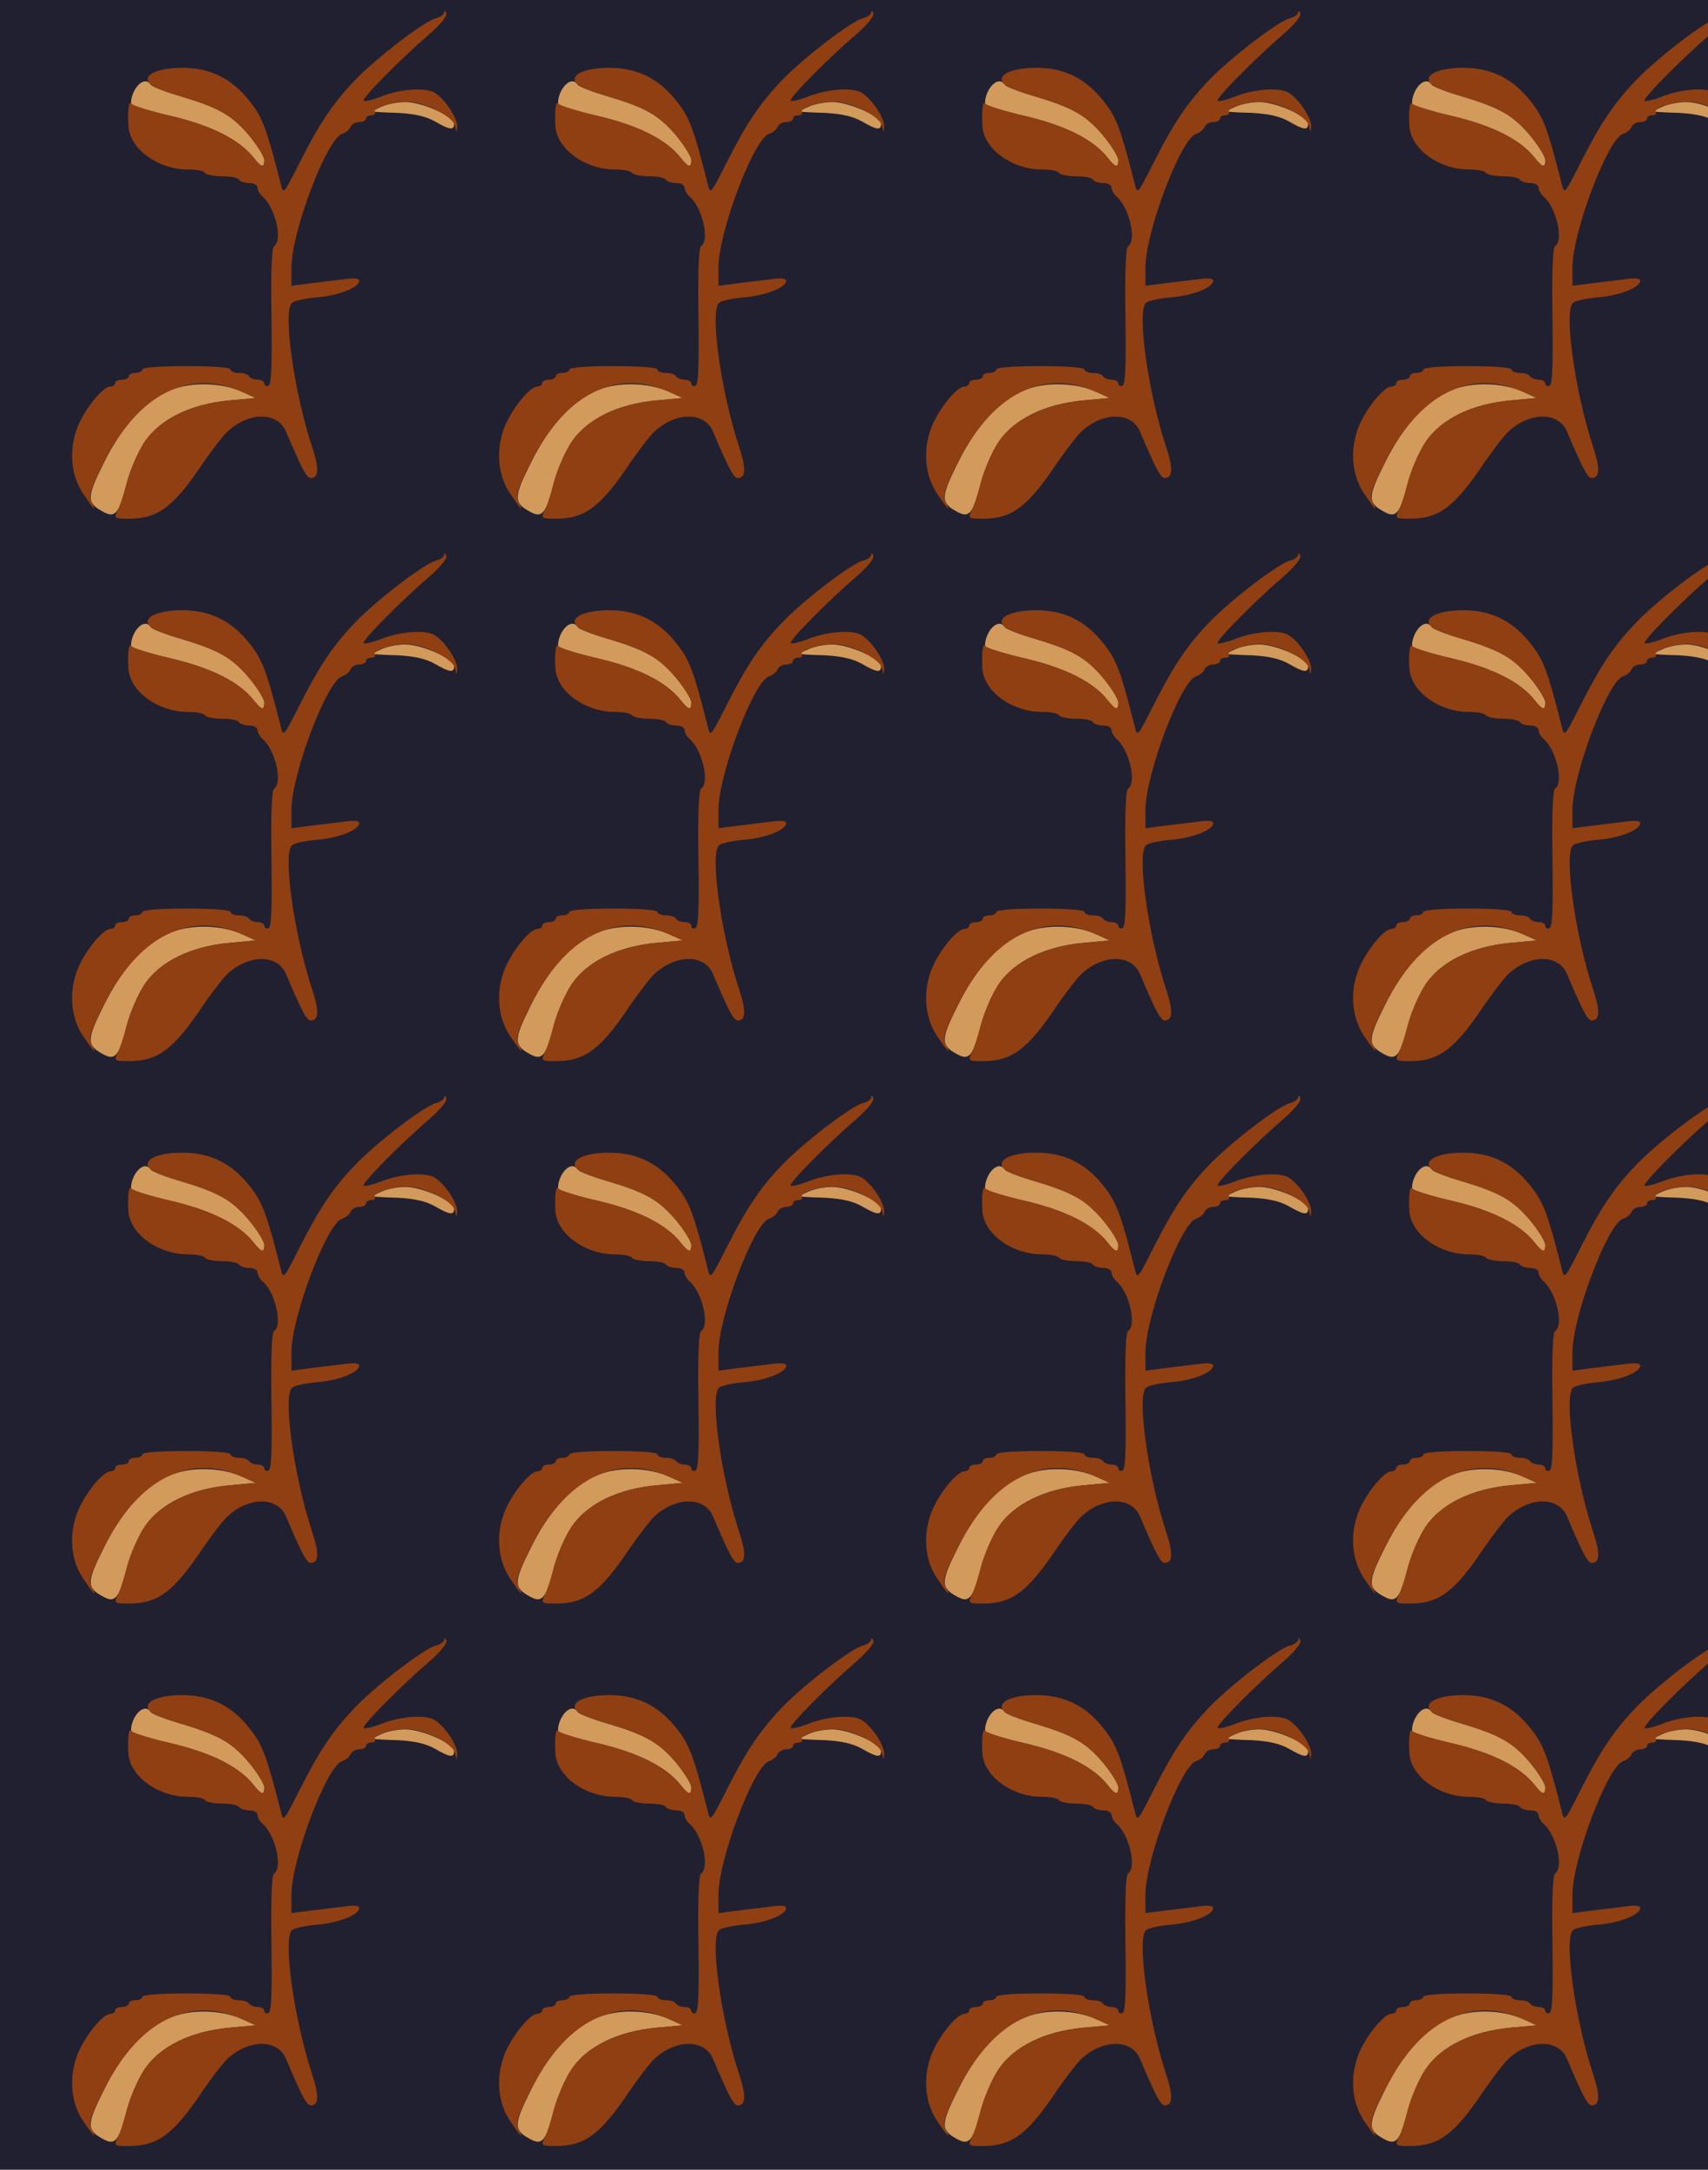 <?xml version="1.0" standalone="no"?>
<!DOCTYPE svg PUBLIC "-//W3C//DTD SVG 20010904//EN"
 "http://www.w3.org/TR/2001/REC-SVG-20010904/DTD/svg10.dtd">
<svg version="1.0" xmlns="http://www.w3.org/2000/svg" width="504pt" height="640pt" viewBox="0 0 504 640" preserveAspectRatio = "xMidYMid meet" >
<rect width="504" height="640" fill="#202031"/>
<g id="row0" transform="translate(16,0.0)">
<g id="0" transform="translate(0.0,0)scale(1,1)">

<path d="M965 1285 c-16 -7 -28 -14 -25 -14 3 -1 37 -3 75 -4 50 -3 81 -10 108 -25 45 -26 57 -27 57 -7 0 22 -97 65 -145 64 -22 0 -53 -6 -70 -14z" transform="translate(0,160) scale(0.1,-0.1)" stroke="none" fill="#D29A5B"/>

<path d="M236 1332 c-8 -16 -11 -33 -8 -39 4 -5 58 -22 120 -36 117 -28 199 -69 241 -123 23 -29 31 -30 31 -6 0 10 -21 44 -47 75 -51 59 -88 80 -210 116 -40 12 -75 26 -78 31 -12 19 -34 10 -49 -18z" transform="translate(0,160) scale(0.1,-0.1)" stroke="none" fill="#D29A5B"/>

<path d="M346 450 c-76 -30 -146 -106 -200 -216 -51 -102 -51 -117 -1 -144 35 -19 46 -5 69 84 10 39 33 93 52 121 45 69 138 114 253 124 l76 7 -40 18 c-61 28 -150 30 -209 6z" transform="translate(0,160) scale(0.1,-0.1)" stroke="none" fill="#D29A5B"/>

<path d="M1151 1564 c-1 -7 -12 -15 -25 -18 -33 -8 -168 -111 -234 -178 -68 -70 -109 -131 -168 -248 -46 -91 -48 -94 -55 -65 -41 162 -54 199 -92 246 -53 68 -117 99 -199 99 -73 0 -118 -21 -97 -46 6 -8 44 -24 83 -35 121 -36 158 -57 209 -116 26 -31 47 -65 47 -75 0 -24 -8 -23 -31 6 -42 54 -124 95 -241 123 -62 14 -116 31 -120 37 -8 12 -12 -21 -9 -68 6 -67 88 -126 176 -126 24 0 47 -4 50 -10 3 -5 26 -10 50 -10 24 0 47 -4 50 -10 3 -5 17 -10 31 -10 14 0 24 -6 24 -14 0 -7 7 -19 15 -26 37 -31 60 -129 34 -146 -7 -4 -10 -71 -8 -207 2 -148 0 -202 -9 -205 -7 -2 -12 1 -12 7 0 6 -9 11 -19 11 -11 0 -23 5 -26 10 -3 6 -17 10 -31 10 -13 0 -24 5 -24 10 0 6 -50 10 -130 10 -80 0 -130 -4 -130 -10 0 -5 -9 -10 -20 -10 -11 0 -20 -4 -20 -10 0 -5 -9 -10 -20 -10 -11 0 -20 -4 -20 -10 0 -5 -6 -10 -14 -10 -24 0 -83 -75 -101 -130 -22 -66 -14 -136 21 -187 31 -46 41 -56 25 -25 -10 19 -6 35 34 115 101 204 252 282 410 211 l40 -18 -76 -7 c-114 -10 -208 -56 -253 -123 -18 -28 -41 -80 -51 -116 -9 -36 -21 -73 -26 -82 -14 -27 -12 -28 31 -28 86 0 132 34 219 164 27 39 59 81 72 93 64 59 148 59 173 0 47 -111 61 -137 73 -137 24 0 25 28 4 92 -54 163 -87 403 -59 425 7 6 40 13 74 16 63 5 124 29 124 49 0 7 -16 9 -47 4 -27 -3 -72 -9 -100 -12 l-53 -7 0 54 c0 104 104 379 149 394 10 3 22 12 25 20 3 8 15 15 26 15 11 0 20 5 20 10 0 6 7 10 16 10 8 0 13 4 10 9 -8 12 49 31 93 31 53 0 138 -43 144 -72 4 -21 4 -21 6 -2 1 27 -38 85 -69 102 -30 15 -103 9 -161 -15 -22 -8 -42 -13 -46 -10 -6 7 112 126 196 198 32 28 51 52 48 60 -3 8 -6 9 -6 3z" transform="translate(0,160) scale(0.1,-0.1)" stroke="none" fill="#903F12"/>

</g>

<g id="1" transform="translate(126.0,0)scale(1,1)">

<path d="M965 1285 c-16 -7 -28 -14 -25 -14 3 -1 37 -3 75 -4 50 -3 81 -10 108 -25 45 -26 57 -27 57 -7 0 22 -97 65 -145 64 -22 0 -53 -6 -70 -14z" transform="translate(0,160) scale(0.1,-0.1)" stroke="none" fill="#D29A5B"/>

<path d="M236 1332 c-8 -16 -11 -33 -8 -39 4 -5 58 -22 120 -36 117 -28 199 -69 241 -123 23 -29 31 -30 31 -6 0 10 -21 44 -47 75 -51 59 -88 80 -210 116 -40 12 -75 26 -78 31 -12 19 -34 10 -49 -18z" transform="translate(0,160) scale(0.1,-0.1)" stroke="none" fill="#D29A5B"/>

<path d="M346 450 c-76 -30 -146 -106 -200 -216 -51 -102 -51 -117 -1 -144 35 -19 46 -5 69 84 10 39 33 93 52 121 45 69 138 114 253 124 l76 7 -40 18 c-61 28 -150 30 -209 6z" transform="translate(0,160) scale(0.1,-0.1)" stroke="none" fill="#D29A5B"/>

<path d="M1151 1564 c-1 -7 -12 -15 -25 -18 -33 -8 -168 -111 -234 -178 -68 -70 -109 -131 -168 -248 -46 -91 -48 -94 -55 -65 -41 162 -54 199 -92 246 -53 68 -117 99 -199 99 -73 0 -118 -21 -97 -46 6 -8 44 -24 83 -35 121 -36 158 -57 209 -116 26 -31 47 -65 47 -75 0 -24 -8 -23 -31 6 -42 54 -124 95 -241 123 -62 14 -116 31 -120 37 -8 12 -12 -21 -9 -68 6 -67 88 -126 176 -126 24 0 47 -4 50 -10 3 -5 26 -10 50 -10 24 0 47 -4 50 -10 3 -5 17 -10 31 -10 14 0 24 -6 24 -14 0 -7 7 -19 15 -26 37 -31 60 -129 34 -146 -7 -4 -10 -71 -8 -207 2 -148 0 -202 -9 -205 -7 -2 -12 1 -12 7 0 6 -9 11 -19 11 -11 0 -23 5 -26 10 -3 6 -17 10 -31 10 -13 0 -24 5 -24 10 0 6 -50 10 -130 10 -80 0 -130 -4 -130 -10 0 -5 -9 -10 -20 -10 -11 0 -20 -4 -20 -10 0 -5 -9 -10 -20 -10 -11 0 -20 -4 -20 -10 0 -5 -6 -10 -14 -10 -24 0 -83 -75 -101 -130 -22 -66 -14 -136 21 -187 31 -46 41 -56 25 -25 -10 19 -6 35 34 115 101 204 252 282 410 211 l40 -18 -76 -7 c-114 -10 -208 -56 -253 -123 -18 -28 -41 -80 -51 -116 -9 -36 -21 -73 -26 -82 -14 -27 -12 -28 31 -28 86 0 132 34 219 164 27 39 59 81 72 93 64 59 148 59 173 0 47 -111 61 -137 73 -137 24 0 25 28 4 92 -54 163 -87 403 -59 425 7 6 40 13 74 16 63 5 124 29 124 49 0 7 -16 9 -47 4 -27 -3 -72 -9 -100 -12 l-53 -7 0 54 c0 104 104 379 149 394 10 3 22 12 25 20 3 8 15 15 26 15 11 0 20 5 20 10 0 6 7 10 16 10 8 0 13 4 10 9 -8 12 49 31 93 31 53 0 138 -43 144 -72 4 -21 4 -21 6 -2 1 27 -38 85 -69 102 -30 15 -103 9 -161 -15 -22 -8 -42 -13 -46 -10 -6 7 112 126 196 198 32 28 51 52 48 60 -3 8 -6 9 -6 3z" transform="translate(0,160) scale(0.1,-0.1)" stroke="none" fill="#903F12"/>

</g>

<g id="2" transform="translate(252.0,0)scale(1,1)">

<path d="M965 1285 c-16 -7 -28 -14 -25 -14 3 -1 37 -3 75 -4 50 -3 81 -10 108 -25 45 -26 57 -27 57 -7 0 22 -97 65 -145 64 -22 0 -53 -6 -70 -14z" transform="translate(0,160) scale(0.1,-0.1)" stroke="none" fill="#D29A5B"/>

<path d="M236 1332 c-8 -16 -11 -33 -8 -39 4 -5 58 -22 120 -36 117 -28 199 -69 241 -123 23 -29 31 -30 31 -6 0 10 -21 44 -47 75 -51 59 -88 80 -210 116 -40 12 -75 26 -78 31 -12 19 -34 10 -49 -18z" transform="translate(0,160) scale(0.1,-0.1)" stroke="none" fill="#D29A5B"/>

<path d="M346 450 c-76 -30 -146 -106 -200 -216 -51 -102 -51 -117 -1 -144 35 -19 46 -5 69 84 10 39 33 93 52 121 45 69 138 114 253 124 l76 7 -40 18 c-61 28 -150 30 -209 6z" transform="translate(0,160) scale(0.1,-0.1)" stroke="none" fill="#D29A5B"/>

<path d="M1151 1564 c-1 -7 -12 -15 -25 -18 -33 -8 -168 -111 -234 -178 -68 -70 -109 -131 -168 -248 -46 -91 -48 -94 -55 -65 -41 162 -54 199 -92 246 -53 68 -117 99 -199 99 -73 0 -118 -21 -97 -46 6 -8 44 -24 83 -35 121 -36 158 -57 209 -116 26 -31 47 -65 47 -75 0 -24 -8 -23 -31 6 -42 54 -124 95 -241 123 -62 14 -116 31 -120 37 -8 12 -12 -21 -9 -68 6 -67 88 -126 176 -126 24 0 47 -4 50 -10 3 -5 26 -10 50 -10 24 0 47 -4 50 -10 3 -5 17 -10 31 -10 14 0 24 -6 24 -14 0 -7 7 -19 15 -26 37 -31 60 -129 34 -146 -7 -4 -10 -71 -8 -207 2 -148 0 -202 -9 -205 -7 -2 -12 1 -12 7 0 6 -9 11 -19 11 -11 0 -23 5 -26 10 -3 6 -17 10 -31 10 -13 0 -24 5 -24 10 0 6 -50 10 -130 10 -80 0 -130 -4 -130 -10 0 -5 -9 -10 -20 -10 -11 0 -20 -4 -20 -10 0 -5 -9 -10 -20 -10 -11 0 -20 -4 -20 -10 0 -5 -6 -10 -14 -10 -24 0 -83 -75 -101 -130 -22 -66 -14 -136 21 -187 31 -46 41 -56 25 -25 -10 19 -6 35 34 115 101 204 252 282 410 211 l40 -18 -76 -7 c-114 -10 -208 -56 -253 -123 -18 -28 -41 -80 -51 -116 -9 -36 -21 -73 -26 -82 -14 -27 -12 -28 31 -28 86 0 132 34 219 164 27 39 59 81 72 93 64 59 148 59 173 0 47 -111 61 -137 73 -137 24 0 25 28 4 92 -54 163 -87 403 -59 425 7 6 40 13 74 16 63 5 124 29 124 49 0 7 -16 9 -47 4 -27 -3 -72 -9 -100 -12 l-53 -7 0 54 c0 104 104 379 149 394 10 3 22 12 25 20 3 8 15 15 26 15 11 0 20 5 20 10 0 6 7 10 16 10 8 0 13 4 10 9 -8 12 49 31 93 31 53 0 138 -43 144 -72 4 -21 4 -21 6 -2 1 27 -38 85 -69 102 -30 15 -103 9 -161 -15 -22 -8 -42 -13 -46 -10 -6 7 112 126 196 198 32 28 51 52 48 60 -3 8 -6 9 -6 3z" transform="translate(0,160) scale(0.1,-0.1)" stroke="none" fill="#903F12"/>

</g>

<g id="3" transform="translate(378.0,0)scale(1,1)">

<path d="M965 1285 c-16 -7 -28 -14 -25 -14 3 -1 37 -3 75 -4 50 -3 81 -10 108 -25 45 -26 57 -27 57 -7 0 22 -97 65 -145 64 -22 0 -53 -6 -70 -14z" transform="translate(0,160) scale(0.1,-0.1)" stroke="none" fill="#D29A5B"/>

<path d="M236 1332 c-8 -16 -11 -33 -8 -39 4 -5 58 -22 120 -36 117 -28 199 -69 241 -123 23 -29 31 -30 31 -6 0 10 -21 44 -47 75 -51 59 -88 80 -210 116 -40 12 -75 26 -78 31 -12 19 -34 10 -49 -18z" transform="translate(0,160) scale(0.1,-0.1)" stroke="none" fill="#D29A5B"/>

<path d="M346 450 c-76 -30 -146 -106 -200 -216 -51 -102 -51 -117 -1 -144 35 -19 46 -5 69 84 10 39 33 93 52 121 45 69 138 114 253 124 l76 7 -40 18 c-61 28 -150 30 -209 6z" transform="translate(0,160) scale(0.1,-0.1)" stroke="none" fill="#D29A5B"/>

<path d="M1151 1564 c-1 -7 -12 -15 -25 -18 -33 -8 -168 -111 -234 -178 -68 -70 -109 -131 -168 -248 -46 -91 -48 -94 -55 -65 -41 162 -54 199 -92 246 -53 68 -117 99 -199 99 -73 0 -118 -21 -97 -46 6 -8 44 -24 83 -35 121 -36 158 -57 209 -116 26 -31 47 -65 47 -75 0 -24 -8 -23 -31 6 -42 54 -124 95 -241 123 -62 14 -116 31 -120 37 -8 12 -12 -21 -9 -68 6 -67 88 -126 176 -126 24 0 47 -4 50 -10 3 -5 26 -10 50 -10 24 0 47 -4 50 -10 3 -5 17 -10 31 -10 14 0 24 -6 24 -14 0 -7 7 -19 15 -26 37 -31 60 -129 34 -146 -7 -4 -10 -71 -8 -207 2 -148 0 -202 -9 -205 -7 -2 -12 1 -12 7 0 6 -9 11 -19 11 -11 0 -23 5 -26 10 -3 6 -17 10 -31 10 -13 0 -24 5 -24 10 0 6 -50 10 -130 10 -80 0 -130 -4 -130 -10 0 -5 -9 -10 -20 -10 -11 0 -20 -4 -20 -10 0 -5 -9 -10 -20 -10 -11 0 -20 -4 -20 -10 0 -5 -6 -10 -14 -10 -24 0 -83 -75 -101 -130 -22 -66 -14 -136 21 -187 31 -46 41 -56 25 -25 -10 19 -6 35 34 115 101 204 252 282 410 211 l40 -18 -76 -7 c-114 -10 -208 -56 -253 -123 -18 -28 -41 -80 -51 -116 -9 -36 -21 -73 -26 -82 -14 -27 -12 -28 31 -28 86 0 132 34 219 164 27 39 59 81 72 93 64 59 148 59 173 0 47 -111 61 -137 73 -137 24 0 25 28 4 92 -54 163 -87 403 -59 425 7 6 40 13 74 16 63 5 124 29 124 49 0 7 -16 9 -47 4 -27 -3 -72 -9 -100 -12 l-53 -7 0 54 c0 104 104 379 149 394 10 3 22 12 25 20 3 8 15 15 26 15 11 0 20 5 20 10 0 6 7 10 16 10 8 0 13 4 10 9 -8 12 49 31 93 31 53 0 138 -43 144 -72 4 -21 4 -21 6 -2 1 27 -38 85 -69 102 -30 15 -103 9 -161 -15 -22 -8 -42 -13 -46 -10 -6 7 112 126 196 198 32 28 51 52 48 60 -3 8 -6 9 -6 3z" transform="translate(0,160) scale(0.1,-0.1)" stroke="none" fill="#903F12"/>

</g>

<g id="4" transform="translate(504.0,0)scale(1,1)">

<path d="M965 1285 c-16 -7 -28 -14 -25 -14 3 -1 37 -3 75 -4 50 -3 81 -10 108 -25 45 -26 57 -27 57 -7 0 22 -97 65 -145 64 -22 0 -53 -6 -70 -14z" transform="translate(0,160) scale(0.1,-0.1)" stroke="none" fill="#D29A5B"/>

<path d="M236 1332 c-8 -16 -11 -33 -8 -39 4 -5 58 -22 120 -36 117 -28 199 -69 241 -123 23 -29 31 -30 31 -6 0 10 -21 44 -47 75 -51 59 -88 80 -210 116 -40 12 -75 26 -78 31 -12 19 -34 10 -49 -18z" transform="translate(0,160) scale(0.1,-0.1)" stroke="none" fill="#D29A5B"/>

<path d="M346 450 c-76 -30 -146 -106 -200 -216 -51 -102 -51 -117 -1 -144 35 -19 46 -5 69 84 10 39 33 93 52 121 45 69 138 114 253 124 l76 7 -40 18 c-61 28 -150 30 -209 6z" transform="translate(0,160) scale(0.1,-0.1)" stroke="none" fill="#D29A5B"/>

<path d="M1151 1564 c-1 -7 -12 -15 -25 -18 -33 -8 -168 -111 -234 -178 -68 -70 -109 -131 -168 -248 -46 -91 -48 -94 -55 -65 -41 162 -54 199 -92 246 -53 68 -117 99 -199 99 -73 0 -118 -21 -97 -46 6 -8 44 -24 83 -35 121 -36 158 -57 209 -116 26 -31 47 -65 47 -75 0 -24 -8 -23 -31 6 -42 54 -124 95 -241 123 -62 14 -116 31 -120 37 -8 12 -12 -21 -9 -68 6 -67 88 -126 176 -126 24 0 47 -4 50 -10 3 -5 26 -10 50 -10 24 0 47 -4 50 -10 3 -5 17 -10 31 -10 14 0 24 -6 24 -14 0 -7 7 -19 15 -26 37 -31 60 -129 34 -146 -7 -4 -10 -71 -8 -207 2 -148 0 -202 -9 -205 -7 -2 -12 1 -12 7 0 6 -9 11 -19 11 -11 0 -23 5 -26 10 -3 6 -17 10 -31 10 -13 0 -24 5 -24 10 0 6 -50 10 -130 10 -80 0 -130 -4 -130 -10 0 -5 -9 -10 -20 -10 -11 0 -20 -4 -20 -10 0 -5 -9 -10 -20 -10 -11 0 -20 -4 -20 -10 0 -5 -6 -10 -14 -10 -24 0 -83 -75 -101 -130 -22 -66 -14 -136 21 -187 31 -46 41 -56 25 -25 -10 19 -6 35 34 115 101 204 252 282 410 211 l40 -18 -76 -7 c-114 -10 -208 -56 -253 -123 -18 -28 -41 -80 -51 -116 -9 -36 -21 -73 -26 -82 -14 -27 -12 -28 31 -28 86 0 132 34 219 164 27 39 59 81 72 93 64 59 148 59 173 0 47 -111 61 -137 73 -137 24 0 25 28 4 92 -54 163 -87 403 -59 425 7 6 40 13 74 16 63 5 124 29 124 49 0 7 -16 9 -47 4 -27 -3 -72 -9 -100 -12 l-53 -7 0 54 c0 104 104 379 149 394 10 3 22 12 25 20 3 8 15 15 26 15 11 0 20 5 20 10 0 6 7 10 16 10 8 0 13 4 10 9 -8 12 49 31 93 31 53 0 138 -43 144 -72 4 -21 4 -21 6 -2 1 27 -38 85 -69 102 -30 15 -103 9 -161 -15 -22 -8 -42 -13 -46 -10 -6 7 112 126 196 198 32 28 51 52 48 60 -3 8 -6 9 -6 3z" transform="translate(0,160) scale(0.1,-0.1)" stroke="none" fill="#903F12"/>

</g>

</g>
<g id="row1" transform="translate(16,160.0)">
<g id="0" transform="translate(0.0,0)scale(1,1)">

<path d="M965 1285 c-16 -7 -28 -14 -25 -14 3 -1 37 -3 75 -4 50 -3 81 -10 108 -25 45 -26 57 -27 57 -7 0 22 -97 65 -145 64 -22 0 -53 -6 -70 -14z" transform="translate(0,160) scale(0.1,-0.1)" stroke="none" fill="#D29A5B"/>

<path d="M236 1332 c-8 -16 -11 -33 -8 -39 4 -5 58 -22 120 -36 117 -28 199 -69 241 -123 23 -29 31 -30 31 -6 0 10 -21 44 -47 75 -51 59 -88 80 -210 116 -40 12 -75 26 -78 31 -12 19 -34 10 -49 -18z" transform="translate(0,160) scale(0.1,-0.1)" stroke="none" fill="#D29A5B"/>

<path d="M346 450 c-76 -30 -146 -106 -200 -216 -51 -102 -51 -117 -1 -144 35 -19 46 -5 69 84 10 39 33 93 52 121 45 69 138 114 253 124 l76 7 -40 18 c-61 28 -150 30 -209 6z" transform="translate(0,160) scale(0.1,-0.1)" stroke="none" fill="#D29A5B"/>

<path d="M1151 1564 c-1 -7 -12 -15 -25 -18 -33 -8 -168 -111 -234 -178 -68 -70 -109 -131 -168 -248 -46 -91 -48 -94 -55 -65 -41 162 -54 199 -92 246 -53 68 -117 99 -199 99 -73 0 -118 -21 -97 -46 6 -8 44 -24 83 -35 121 -36 158 -57 209 -116 26 -31 47 -65 47 -75 0 -24 -8 -23 -31 6 -42 54 -124 95 -241 123 -62 14 -116 31 -120 37 -8 12 -12 -21 -9 -68 6 -67 88 -126 176 -126 24 0 47 -4 50 -10 3 -5 26 -10 50 -10 24 0 47 -4 50 -10 3 -5 17 -10 31 -10 14 0 24 -6 24 -14 0 -7 7 -19 15 -26 37 -31 60 -129 34 -146 -7 -4 -10 -71 -8 -207 2 -148 0 -202 -9 -205 -7 -2 -12 1 -12 7 0 6 -9 11 -19 11 -11 0 -23 5 -26 10 -3 6 -17 10 -31 10 -13 0 -24 5 -24 10 0 6 -50 10 -130 10 -80 0 -130 -4 -130 -10 0 -5 -9 -10 -20 -10 -11 0 -20 -4 -20 -10 0 -5 -9 -10 -20 -10 -11 0 -20 -4 -20 -10 0 -5 -6 -10 -14 -10 -24 0 -83 -75 -101 -130 -22 -66 -14 -136 21 -187 31 -46 41 -56 25 -25 -10 19 -6 35 34 115 101 204 252 282 410 211 l40 -18 -76 -7 c-114 -10 -208 -56 -253 -123 -18 -28 -41 -80 -51 -116 -9 -36 -21 -73 -26 -82 -14 -27 -12 -28 31 -28 86 0 132 34 219 164 27 39 59 81 72 93 64 59 148 59 173 0 47 -111 61 -137 73 -137 24 0 25 28 4 92 -54 163 -87 403 -59 425 7 6 40 13 74 16 63 5 124 29 124 49 0 7 -16 9 -47 4 -27 -3 -72 -9 -100 -12 l-53 -7 0 54 c0 104 104 379 149 394 10 3 22 12 25 20 3 8 15 15 26 15 11 0 20 5 20 10 0 6 7 10 16 10 8 0 13 4 10 9 -8 12 49 31 93 31 53 0 138 -43 144 -72 4 -21 4 -21 6 -2 1 27 -38 85 -69 102 -30 15 -103 9 -161 -15 -22 -8 -42 -13 -46 -10 -6 7 112 126 196 198 32 28 51 52 48 60 -3 8 -6 9 -6 3z" transform="translate(0,160) scale(0.1,-0.1)" stroke="none" fill="#903F12"/>

</g>

<g id="1" transform="translate(126.0,0)scale(1,1)">

<path d="M965 1285 c-16 -7 -28 -14 -25 -14 3 -1 37 -3 75 -4 50 -3 81 -10 108 -25 45 -26 57 -27 57 -7 0 22 -97 65 -145 64 -22 0 -53 -6 -70 -14z" transform="translate(0,160) scale(0.1,-0.1)" stroke="none" fill="#D29A5B"/>

<path d="M236 1332 c-8 -16 -11 -33 -8 -39 4 -5 58 -22 120 -36 117 -28 199 -69 241 -123 23 -29 31 -30 31 -6 0 10 -21 44 -47 75 -51 59 -88 80 -210 116 -40 12 -75 26 -78 31 -12 19 -34 10 -49 -18z" transform="translate(0,160) scale(0.1,-0.1)" stroke="none" fill="#D29A5B"/>

<path d="M346 450 c-76 -30 -146 -106 -200 -216 -51 -102 -51 -117 -1 -144 35 -19 46 -5 69 84 10 39 33 93 52 121 45 69 138 114 253 124 l76 7 -40 18 c-61 28 -150 30 -209 6z" transform="translate(0,160) scale(0.1,-0.1)" stroke="none" fill="#D29A5B"/>

<path d="M1151 1564 c-1 -7 -12 -15 -25 -18 -33 -8 -168 -111 -234 -178 -68 -70 -109 -131 -168 -248 -46 -91 -48 -94 -55 -65 -41 162 -54 199 -92 246 -53 68 -117 99 -199 99 -73 0 -118 -21 -97 -46 6 -8 44 -24 83 -35 121 -36 158 -57 209 -116 26 -31 47 -65 47 -75 0 -24 -8 -23 -31 6 -42 54 -124 95 -241 123 -62 14 -116 31 -120 37 -8 12 -12 -21 -9 -68 6 -67 88 -126 176 -126 24 0 47 -4 50 -10 3 -5 26 -10 50 -10 24 0 47 -4 50 -10 3 -5 17 -10 31 -10 14 0 24 -6 24 -14 0 -7 7 -19 15 -26 37 -31 60 -129 34 -146 -7 -4 -10 -71 -8 -207 2 -148 0 -202 -9 -205 -7 -2 -12 1 -12 7 0 6 -9 11 -19 11 -11 0 -23 5 -26 10 -3 6 -17 10 -31 10 -13 0 -24 5 -24 10 0 6 -50 10 -130 10 -80 0 -130 -4 -130 -10 0 -5 -9 -10 -20 -10 -11 0 -20 -4 -20 -10 0 -5 -9 -10 -20 -10 -11 0 -20 -4 -20 -10 0 -5 -6 -10 -14 -10 -24 0 -83 -75 -101 -130 -22 -66 -14 -136 21 -187 31 -46 41 -56 25 -25 -10 19 -6 35 34 115 101 204 252 282 410 211 l40 -18 -76 -7 c-114 -10 -208 -56 -253 -123 -18 -28 -41 -80 -51 -116 -9 -36 -21 -73 -26 -82 -14 -27 -12 -28 31 -28 86 0 132 34 219 164 27 39 59 81 72 93 64 59 148 59 173 0 47 -111 61 -137 73 -137 24 0 25 28 4 92 -54 163 -87 403 -59 425 7 6 40 13 74 16 63 5 124 29 124 49 0 7 -16 9 -47 4 -27 -3 -72 -9 -100 -12 l-53 -7 0 54 c0 104 104 379 149 394 10 3 22 12 25 20 3 8 15 15 26 15 11 0 20 5 20 10 0 6 7 10 16 10 8 0 13 4 10 9 -8 12 49 31 93 31 53 0 138 -43 144 -72 4 -21 4 -21 6 -2 1 27 -38 85 -69 102 -30 15 -103 9 -161 -15 -22 -8 -42 -13 -46 -10 -6 7 112 126 196 198 32 28 51 52 48 60 -3 8 -6 9 -6 3z" transform="translate(0,160) scale(0.1,-0.1)" stroke="none" fill="#903F12"/>

</g>

<g id="2" transform="translate(252.0,0)scale(1,1)">

<path d="M965 1285 c-16 -7 -28 -14 -25 -14 3 -1 37 -3 75 -4 50 -3 81 -10 108 -25 45 -26 57 -27 57 -7 0 22 -97 65 -145 64 -22 0 -53 -6 -70 -14z" transform="translate(0,160) scale(0.1,-0.1)" stroke="none" fill="#D29A5B"/>

<path d="M236 1332 c-8 -16 -11 -33 -8 -39 4 -5 58 -22 120 -36 117 -28 199 -69 241 -123 23 -29 31 -30 31 -6 0 10 -21 44 -47 75 -51 59 -88 80 -210 116 -40 12 -75 26 -78 31 -12 19 -34 10 -49 -18z" transform="translate(0,160) scale(0.1,-0.1)" stroke="none" fill="#D29A5B"/>

<path d="M346 450 c-76 -30 -146 -106 -200 -216 -51 -102 -51 -117 -1 -144 35 -19 46 -5 69 84 10 39 33 93 52 121 45 69 138 114 253 124 l76 7 -40 18 c-61 28 -150 30 -209 6z" transform="translate(0,160) scale(0.1,-0.1)" stroke="none" fill="#D29A5B"/>

<path d="M1151 1564 c-1 -7 -12 -15 -25 -18 -33 -8 -168 -111 -234 -178 -68 -70 -109 -131 -168 -248 -46 -91 -48 -94 -55 -65 -41 162 -54 199 -92 246 -53 68 -117 99 -199 99 -73 0 -118 -21 -97 -46 6 -8 44 -24 83 -35 121 -36 158 -57 209 -116 26 -31 47 -65 47 -75 0 -24 -8 -23 -31 6 -42 54 -124 95 -241 123 -62 14 -116 31 -120 37 -8 12 -12 -21 -9 -68 6 -67 88 -126 176 -126 24 0 47 -4 50 -10 3 -5 26 -10 50 -10 24 0 47 -4 50 -10 3 -5 17 -10 31 -10 14 0 24 -6 24 -14 0 -7 7 -19 15 -26 37 -31 60 -129 34 -146 -7 -4 -10 -71 -8 -207 2 -148 0 -202 -9 -205 -7 -2 -12 1 -12 7 0 6 -9 11 -19 11 -11 0 -23 5 -26 10 -3 6 -17 10 -31 10 -13 0 -24 5 -24 10 0 6 -50 10 -130 10 -80 0 -130 -4 -130 -10 0 -5 -9 -10 -20 -10 -11 0 -20 -4 -20 -10 0 -5 -9 -10 -20 -10 -11 0 -20 -4 -20 -10 0 -5 -6 -10 -14 -10 -24 0 -83 -75 -101 -130 -22 -66 -14 -136 21 -187 31 -46 41 -56 25 -25 -10 19 -6 35 34 115 101 204 252 282 410 211 l40 -18 -76 -7 c-114 -10 -208 -56 -253 -123 -18 -28 -41 -80 -51 -116 -9 -36 -21 -73 -26 -82 -14 -27 -12 -28 31 -28 86 0 132 34 219 164 27 39 59 81 72 93 64 59 148 59 173 0 47 -111 61 -137 73 -137 24 0 25 28 4 92 -54 163 -87 403 -59 425 7 6 40 13 74 16 63 5 124 29 124 49 0 7 -16 9 -47 4 -27 -3 -72 -9 -100 -12 l-53 -7 0 54 c0 104 104 379 149 394 10 3 22 12 25 20 3 8 15 15 26 15 11 0 20 5 20 10 0 6 7 10 16 10 8 0 13 4 10 9 -8 12 49 31 93 31 53 0 138 -43 144 -72 4 -21 4 -21 6 -2 1 27 -38 85 -69 102 -30 15 -103 9 -161 -15 -22 -8 -42 -13 -46 -10 -6 7 112 126 196 198 32 28 51 52 48 60 -3 8 -6 9 -6 3z" transform="translate(0,160) scale(0.1,-0.1)" stroke="none" fill="#903F12"/>

</g>

<g id="3" transform="translate(378.0,0)scale(1,1)">

<path d="M965 1285 c-16 -7 -28 -14 -25 -14 3 -1 37 -3 75 -4 50 -3 81 -10 108 -25 45 -26 57 -27 57 -7 0 22 -97 65 -145 64 -22 0 -53 -6 -70 -14z" transform="translate(0,160) scale(0.1,-0.1)" stroke="none" fill="#D29A5B"/>

<path d="M236 1332 c-8 -16 -11 -33 -8 -39 4 -5 58 -22 120 -36 117 -28 199 -69 241 -123 23 -29 31 -30 31 -6 0 10 -21 44 -47 75 -51 59 -88 80 -210 116 -40 12 -75 26 -78 31 -12 19 -34 10 -49 -18z" transform="translate(0,160) scale(0.1,-0.1)" stroke="none" fill="#D29A5B"/>

<path d="M346 450 c-76 -30 -146 -106 -200 -216 -51 -102 -51 -117 -1 -144 35 -19 46 -5 69 84 10 39 33 93 52 121 45 69 138 114 253 124 l76 7 -40 18 c-61 28 -150 30 -209 6z" transform="translate(0,160) scale(0.1,-0.1)" stroke="none" fill="#D29A5B"/>

<path d="M1151 1564 c-1 -7 -12 -15 -25 -18 -33 -8 -168 -111 -234 -178 -68 -70 -109 -131 -168 -248 -46 -91 -48 -94 -55 -65 -41 162 -54 199 -92 246 -53 68 -117 99 -199 99 -73 0 -118 -21 -97 -46 6 -8 44 -24 83 -35 121 -36 158 -57 209 -116 26 -31 47 -65 47 -75 0 -24 -8 -23 -31 6 -42 54 -124 95 -241 123 -62 14 -116 31 -120 37 -8 12 -12 -21 -9 -68 6 -67 88 -126 176 -126 24 0 47 -4 50 -10 3 -5 26 -10 50 -10 24 0 47 -4 50 -10 3 -5 17 -10 31 -10 14 0 24 -6 24 -14 0 -7 7 -19 15 -26 37 -31 60 -129 34 -146 -7 -4 -10 -71 -8 -207 2 -148 0 -202 -9 -205 -7 -2 -12 1 -12 7 0 6 -9 11 -19 11 -11 0 -23 5 -26 10 -3 6 -17 10 -31 10 -13 0 -24 5 -24 10 0 6 -50 10 -130 10 -80 0 -130 -4 -130 -10 0 -5 -9 -10 -20 -10 -11 0 -20 -4 -20 -10 0 -5 -9 -10 -20 -10 -11 0 -20 -4 -20 -10 0 -5 -6 -10 -14 -10 -24 0 -83 -75 -101 -130 -22 -66 -14 -136 21 -187 31 -46 41 -56 25 -25 -10 19 -6 35 34 115 101 204 252 282 410 211 l40 -18 -76 -7 c-114 -10 -208 -56 -253 -123 -18 -28 -41 -80 -51 -116 -9 -36 -21 -73 -26 -82 -14 -27 -12 -28 31 -28 86 0 132 34 219 164 27 39 59 81 72 93 64 59 148 59 173 0 47 -111 61 -137 73 -137 24 0 25 28 4 92 -54 163 -87 403 -59 425 7 6 40 13 74 16 63 5 124 29 124 49 0 7 -16 9 -47 4 -27 -3 -72 -9 -100 -12 l-53 -7 0 54 c0 104 104 379 149 394 10 3 22 12 25 20 3 8 15 15 26 15 11 0 20 5 20 10 0 6 7 10 16 10 8 0 13 4 10 9 -8 12 49 31 93 31 53 0 138 -43 144 -72 4 -21 4 -21 6 -2 1 27 -38 85 -69 102 -30 15 -103 9 -161 -15 -22 -8 -42 -13 -46 -10 -6 7 112 126 196 198 32 28 51 52 48 60 -3 8 -6 9 -6 3z" transform="translate(0,160) scale(0.1,-0.1)" stroke="none" fill="#903F12"/>

</g>

<g id="4" transform="translate(504.0,0)scale(1,1)">

<path d="M965 1285 c-16 -7 -28 -14 -25 -14 3 -1 37 -3 75 -4 50 -3 81 -10 108 -25 45 -26 57 -27 57 -7 0 22 -97 65 -145 64 -22 0 -53 -6 -70 -14z" transform="translate(0,160) scale(0.1,-0.1)" stroke="none" fill="#D29A5B"/>

<path d="M236 1332 c-8 -16 -11 -33 -8 -39 4 -5 58 -22 120 -36 117 -28 199 -69 241 -123 23 -29 31 -30 31 -6 0 10 -21 44 -47 75 -51 59 -88 80 -210 116 -40 12 -75 26 -78 31 -12 19 -34 10 -49 -18z" transform="translate(0,160) scale(0.1,-0.1)" stroke="none" fill="#D29A5B"/>

<path d="M346 450 c-76 -30 -146 -106 -200 -216 -51 -102 -51 -117 -1 -144 35 -19 46 -5 69 84 10 39 33 93 52 121 45 69 138 114 253 124 l76 7 -40 18 c-61 28 -150 30 -209 6z" transform="translate(0,160) scale(0.1,-0.1)" stroke="none" fill="#D29A5B"/>

<path d="M1151 1564 c-1 -7 -12 -15 -25 -18 -33 -8 -168 -111 -234 -178 -68 -70 -109 -131 -168 -248 -46 -91 -48 -94 -55 -65 -41 162 -54 199 -92 246 -53 68 -117 99 -199 99 -73 0 -118 -21 -97 -46 6 -8 44 -24 83 -35 121 -36 158 -57 209 -116 26 -31 47 -65 47 -75 0 -24 -8 -23 -31 6 -42 54 -124 95 -241 123 -62 14 -116 31 -120 37 -8 12 -12 -21 -9 -68 6 -67 88 -126 176 -126 24 0 47 -4 50 -10 3 -5 26 -10 50 -10 24 0 47 -4 50 -10 3 -5 17 -10 31 -10 14 0 24 -6 24 -14 0 -7 7 -19 15 -26 37 -31 60 -129 34 -146 -7 -4 -10 -71 -8 -207 2 -148 0 -202 -9 -205 -7 -2 -12 1 -12 7 0 6 -9 11 -19 11 -11 0 -23 5 -26 10 -3 6 -17 10 -31 10 -13 0 -24 5 -24 10 0 6 -50 10 -130 10 -80 0 -130 -4 -130 -10 0 -5 -9 -10 -20 -10 -11 0 -20 -4 -20 -10 0 -5 -9 -10 -20 -10 -11 0 -20 -4 -20 -10 0 -5 -6 -10 -14 -10 -24 0 -83 -75 -101 -130 -22 -66 -14 -136 21 -187 31 -46 41 -56 25 -25 -10 19 -6 35 34 115 101 204 252 282 410 211 l40 -18 -76 -7 c-114 -10 -208 -56 -253 -123 -18 -28 -41 -80 -51 -116 -9 -36 -21 -73 -26 -82 -14 -27 -12 -28 31 -28 86 0 132 34 219 164 27 39 59 81 72 93 64 59 148 59 173 0 47 -111 61 -137 73 -137 24 0 25 28 4 92 -54 163 -87 403 -59 425 7 6 40 13 74 16 63 5 124 29 124 49 0 7 -16 9 -47 4 -27 -3 -72 -9 -100 -12 l-53 -7 0 54 c0 104 104 379 149 394 10 3 22 12 25 20 3 8 15 15 26 15 11 0 20 5 20 10 0 6 7 10 16 10 8 0 13 4 10 9 -8 12 49 31 93 31 53 0 138 -43 144 -72 4 -21 4 -21 6 -2 1 27 -38 85 -69 102 -30 15 -103 9 -161 -15 -22 -8 -42 -13 -46 -10 -6 7 112 126 196 198 32 28 51 52 48 60 -3 8 -6 9 -6 3z" transform="translate(0,160) scale(0.1,-0.1)" stroke="none" fill="#903F12"/>

</g>

</g>
<g id="row2" transform="translate(16,320.0)">
<g id="0" transform="translate(0.0,0)scale(1,1)">

<path d="M965 1285 c-16 -7 -28 -14 -25 -14 3 -1 37 -3 75 -4 50 -3 81 -10 108 -25 45 -26 57 -27 57 -7 0 22 -97 65 -145 64 -22 0 -53 -6 -70 -14z" transform="translate(0,160) scale(0.1,-0.1)" stroke="none" fill="#D29A5B"/>

<path d="M236 1332 c-8 -16 -11 -33 -8 -39 4 -5 58 -22 120 -36 117 -28 199 -69 241 -123 23 -29 31 -30 31 -6 0 10 -21 44 -47 75 -51 59 -88 80 -210 116 -40 12 -75 26 -78 31 -12 19 -34 10 -49 -18z" transform="translate(0,160) scale(0.1,-0.1)" stroke="none" fill="#D29A5B"/>

<path d="M346 450 c-76 -30 -146 -106 -200 -216 -51 -102 -51 -117 -1 -144 35 -19 46 -5 69 84 10 39 33 93 52 121 45 69 138 114 253 124 l76 7 -40 18 c-61 28 -150 30 -209 6z" transform="translate(0,160) scale(0.1,-0.1)" stroke="none" fill="#D29A5B"/>

<path d="M1151 1564 c-1 -7 -12 -15 -25 -18 -33 -8 -168 -111 -234 -178 -68 -70 -109 -131 -168 -248 -46 -91 -48 -94 -55 -65 -41 162 -54 199 -92 246 -53 68 -117 99 -199 99 -73 0 -118 -21 -97 -46 6 -8 44 -24 83 -35 121 -36 158 -57 209 -116 26 -31 47 -65 47 -75 0 -24 -8 -23 -31 6 -42 54 -124 95 -241 123 -62 14 -116 31 -120 37 -8 12 -12 -21 -9 -68 6 -67 88 -126 176 -126 24 0 47 -4 50 -10 3 -5 26 -10 50 -10 24 0 47 -4 50 -10 3 -5 17 -10 31 -10 14 0 24 -6 24 -14 0 -7 7 -19 15 -26 37 -31 60 -129 34 -146 -7 -4 -10 -71 -8 -207 2 -148 0 -202 -9 -205 -7 -2 -12 1 -12 7 0 6 -9 11 -19 11 -11 0 -23 5 -26 10 -3 6 -17 10 -31 10 -13 0 -24 5 -24 10 0 6 -50 10 -130 10 -80 0 -130 -4 -130 -10 0 -5 -9 -10 -20 -10 -11 0 -20 -4 -20 -10 0 -5 -9 -10 -20 -10 -11 0 -20 -4 -20 -10 0 -5 -6 -10 -14 -10 -24 0 -83 -75 -101 -130 -22 -66 -14 -136 21 -187 31 -46 41 -56 25 -25 -10 19 -6 35 34 115 101 204 252 282 410 211 l40 -18 -76 -7 c-114 -10 -208 -56 -253 -123 -18 -28 -41 -80 -51 -116 -9 -36 -21 -73 -26 -82 -14 -27 -12 -28 31 -28 86 0 132 34 219 164 27 39 59 81 72 93 64 59 148 59 173 0 47 -111 61 -137 73 -137 24 0 25 28 4 92 -54 163 -87 403 -59 425 7 6 40 13 74 16 63 5 124 29 124 49 0 7 -16 9 -47 4 -27 -3 -72 -9 -100 -12 l-53 -7 0 54 c0 104 104 379 149 394 10 3 22 12 25 20 3 8 15 15 26 15 11 0 20 5 20 10 0 6 7 10 16 10 8 0 13 4 10 9 -8 12 49 31 93 31 53 0 138 -43 144 -72 4 -21 4 -21 6 -2 1 27 -38 85 -69 102 -30 15 -103 9 -161 -15 -22 -8 -42 -13 -46 -10 -6 7 112 126 196 198 32 28 51 52 48 60 -3 8 -6 9 -6 3z" transform="translate(0,160) scale(0.1,-0.1)" stroke="none" fill="#903F12"/>

</g>

<g id="1" transform="translate(126.0,0)scale(1,1)">

<path d="M965 1285 c-16 -7 -28 -14 -25 -14 3 -1 37 -3 75 -4 50 -3 81 -10 108 -25 45 -26 57 -27 57 -7 0 22 -97 65 -145 64 -22 0 -53 -6 -70 -14z" transform="translate(0,160) scale(0.1,-0.1)" stroke="none" fill="#D29A5B"/>

<path d="M236 1332 c-8 -16 -11 -33 -8 -39 4 -5 58 -22 120 -36 117 -28 199 -69 241 -123 23 -29 31 -30 31 -6 0 10 -21 44 -47 75 -51 59 -88 80 -210 116 -40 12 -75 26 -78 31 -12 19 -34 10 -49 -18z" transform="translate(0,160) scale(0.1,-0.1)" stroke="none" fill="#D29A5B"/>

<path d="M346 450 c-76 -30 -146 -106 -200 -216 -51 -102 -51 -117 -1 -144 35 -19 46 -5 69 84 10 39 33 93 52 121 45 69 138 114 253 124 l76 7 -40 18 c-61 28 -150 30 -209 6z" transform="translate(0,160) scale(0.1,-0.1)" stroke="none" fill="#D29A5B"/>

<path d="M1151 1564 c-1 -7 -12 -15 -25 -18 -33 -8 -168 -111 -234 -178 -68 -70 -109 -131 -168 -248 -46 -91 -48 -94 -55 -65 -41 162 -54 199 -92 246 -53 68 -117 99 -199 99 -73 0 -118 -21 -97 -46 6 -8 44 -24 83 -35 121 -36 158 -57 209 -116 26 -31 47 -65 47 -75 0 -24 -8 -23 -31 6 -42 54 -124 95 -241 123 -62 14 -116 31 -120 37 -8 12 -12 -21 -9 -68 6 -67 88 -126 176 -126 24 0 47 -4 50 -10 3 -5 26 -10 50 -10 24 0 47 -4 50 -10 3 -5 17 -10 31 -10 14 0 24 -6 24 -14 0 -7 7 -19 15 -26 37 -31 60 -129 34 -146 -7 -4 -10 -71 -8 -207 2 -148 0 -202 -9 -205 -7 -2 -12 1 -12 7 0 6 -9 11 -19 11 -11 0 -23 5 -26 10 -3 6 -17 10 -31 10 -13 0 -24 5 -24 10 0 6 -50 10 -130 10 -80 0 -130 -4 -130 -10 0 -5 -9 -10 -20 -10 -11 0 -20 -4 -20 -10 0 -5 -9 -10 -20 -10 -11 0 -20 -4 -20 -10 0 -5 -6 -10 -14 -10 -24 0 -83 -75 -101 -130 -22 -66 -14 -136 21 -187 31 -46 41 -56 25 -25 -10 19 -6 35 34 115 101 204 252 282 410 211 l40 -18 -76 -7 c-114 -10 -208 -56 -253 -123 -18 -28 -41 -80 -51 -116 -9 -36 -21 -73 -26 -82 -14 -27 -12 -28 31 -28 86 0 132 34 219 164 27 39 59 81 72 93 64 59 148 59 173 0 47 -111 61 -137 73 -137 24 0 25 28 4 92 -54 163 -87 403 -59 425 7 6 40 13 74 16 63 5 124 29 124 49 0 7 -16 9 -47 4 -27 -3 -72 -9 -100 -12 l-53 -7 0 54 c0 104 104 379 149 394 10 3 22 12 25 20 3 8 15 15 26 15 11 0 20 5 20 10 0 6 7 10 16 10 8 0 13 4 10 9 -8 12 49 31 93 31 53 0 138 -43 144 -72 4 -21 4 -21 6 -2 1 27 -38 85 -69 102 -30 15 -103 9 -161 -15 -22 -8 -42 -13 -46 -10 -6 7 112 126 196 198 32 28 51 52 48 60 -3 8 -6 9 -6 3z" transform="translate(0,160) scale(0.1,-0.1)" stroke="none" fill="#903F12"/>

</g>

<g id="2" transform="translate(252.0,0)scale(1,1)">

<path d="M965 1285 c-16 -7 -28 -14 -25 -14 3 -1 37 -3 75 -4 50 -3 81 -10 108 -25 45 -26 57 -27 57 -7 0 22 -97 65 -145 64 -22 0 -53 -6 -70 -14z" transform="translate(0,160) scale(0.1,-0.1)" stroke="none" fill="#D29A5B"/>

<path d="M236 1332 c-8 -16 -11 -33 -8 -39 4 -5 58 -22 120 -36 117 -28 199 -69 241 -123 23 -29 31 -30 31 -6 0 10 -21 44 -47 75 -51 59 -88 80 -210 116 -40 12 -75 26 -78 31 -12 19 -34 10 -49 -18z" transform="translate(0,160) scale(0.1,-0.1)" stroke="none" fill="#D29A5B"/>

<path d="M346 450 c-76 -30 -146 -106 -200 -216 -51 -102 -51 -117 -1 -144 35 -19 46 -5 69 84 10 39 33 93 52 121 45 69 138 114 253 124 l76 7 -40 18 c-61 28 -150 30 -209 6z" transform="translate(0,160) scale(0.1,-0.1)" stroke="none" fill="#D29A5B"/>

<path d="M1151 1564 c-1 -7 -12 -15 -25 -18 -33 -8 -168 -111 -234 -178 -68 -70 -109 -131 -168 -248 -46 -91 -48 -94 -55 -65 -41 162 -54 199 -92 246 -53 68 -117 99 -199 99 -73 0 -118 -21 -97 -46 6 -8 44 -24 83 -35 121 -36 158 -57 209 -116 26 -31 47 -65 47 -75 0 -24 -8 -23 -31 6 -42 54 -124 95 -241 123 -62 14 -116 31 -120 37 -8 12 -12 -21 -9 -68 6 -67 88 -126 176 -126 24 0 47 -4 50 -10 3 -5 26 -10 50 -10 24 0 47 -4 50 -10 3 -5 17 -10 31 -10 14 0 24 -6 24 -14 0 -7 7 -19 15 -26 37 -31 60 -129 34 -146 -7 -4 -10 -71 -8 -207 2 -148 0 -202 -9 -205 -7 -2 -12 1 -12 7 0 6 -9 11 -19 11 -11 0 -23 5 -26 10 -3 6 -17 10 -31 10 -13 0 -24 5 -24 10 0 6 -50 10 -130 10 -80 0 -130 -4 -130 -10 0 -5 -9 -10 -20 -10 -11 0 -20 -4 -20 -10 0 -5 -9 -10 -20 -10 -11 0 -20 -4 -20 -10 0 -5 -6 -10 -14 -10 -24 0 -83 -75 -101 -130 -22 -66 -14 -136 21 -187 31 -46 41 -56 25 -25 -10 19 -6 35 34 115 101 204 252 282 410 211 l40 -18 -76 -7 c-114 -10 -208 -56 -253 -123 -18 -28 -41 -80 -51 -116 -9 -36 -21 -73 -26 -82 -14 -27 -12 -28 31 -28 86 0 132 34 219 164 27 39 59 81 72 93 64 59 148 59 173 0 47 -111 61 -137 73 -137 24 0 25 28 4 92 -54 163 -87 403 -59 425 7 6 40 13 74 16 63 5 124 29 124 49 0 7 -16 9 -47 4 -27 -3 -72 -9 -100 -12 l-53 -7 0 54 c0 104 104 379 149 394 10 3 22 12 25 20 3 8 15 15 26 15 11 0 20 5 20 10 0 6 7 10 16 10 8 0 13 4 10 9 -8 12 49 31 93 31 53 0 138 -43 144 -72 4 -21 4 -21 6 -2 1 27 -38 85 -69 102 -30 15 -103 9 -161 -15 -22 -8 -42 -13 -46 -10 -6 7 112 126 196 198 32 28 51 52 48 60 -3 8 -6 9 -6 3z" transform="translate(0,160) scale(0.1,-0.1)" stroke="none" fill="#903F12"/>

</g>

<g id="3" transform="translate(378.0,0)scale(1,1)">

<path d="M965 1285 c-16 -7 -28 -14 -25 -14 3 -1 37 -3 75 -4 50 -3 81 -10 108 -25 45 -26 57 -27 57 -7 0 22 -97 65 -145 64 -22 0 -53 -6 -70 -14z" transform="translate(0,160) scale(0.1,-0.1)" stroke="none" fill="#D29A5B"/>

<path d="M236 1332 c-8 -16 -11 -33 -8 -39 4 -5 58 -22 120 -36 117 -28 199 -69 241 -123 23 -29 31 -30 31 -6 0 10 -21 44 -47 75 -51 59 -88 80 -210 116 -40 12 -75 26 -78 31 -12 19 -34 10 -49 -18z" transform="translate(0,160) scale(0.1,-0.1)" stroke="none" fill="#D29A5B"/>

<path d="M346 450 c-76 -30 -146 -106 -200 -216 -51 -102 -51 -117 -1 -144 35 -19 46 -5 69 84 10 39 33 93 52 121 45 69 138 114 253 124 l76 7 -40 18 c-61 28 -150 30 -209 6z" transform="translate(0,160) scale(0.1,-0.1)" stroke="none" fill="#D29A5B"/>

<path d="M1151 1564 c-1 -7 -12 -15 -25 -18 -33 -8 -168 -111 -234 -178 -68 -70 -109 -131 -168 -248 -46 -91 -48 -94 -55 -65 -41 162 -54 199 -92 246 -53 68 -117 99 -199 99 -73 0 -118 -21 -97 -46 6 -8 44 -24 83 -35 121 -36 158 -57 209 -116 26 -31 47 -65 47 -75 0 -24 -8 -23 -31 6 -42 54 -124 95 -241 123 -62 14 -116 31 -120 37 -8 12 -12 -21 -9 -68 6 -67 88 -126 176 -126 24 0 47 -4 50 -10 3 -5 26 -10 50 -10 24 0 47 -4 50 -10 3 -5 17 -10 31 -10 14 0 24 -6 24 -14 0 -7 7 -19 15 -26 37 -31 60 -129 34 -146 -7 -4 -10 -71 -8 -207 2 -148 0 -202 -9 -205 -7 -2 -12 1 -12 7 0 6 -9 11 -19 11 -11 0 -23 5 -26 10 -3 6 -17 10 -31 10 -13 0 -24 5 -24 10 0 6 -50 10 -130 10 -80 0 -130 -4 -130 -10 0 -5 -9 -10 -20 -10 -11 0 -20 -4 -20 -10 0 -5 -9 -10 -20 -10 -11 0 -20 -4 -20 -10 0 -5 -6 -10 -14 -10 -24 0 -83 -75 -101 -130 -22 -66 -14 -136 21 -187 31 -46 41 -56 25 -25 -10 19 -6 35 34 115 101 204 252 282 410 211 l40 -18 -76 -7 c-114 -10 -208 -56 -253 -123 -18 -28 -41 -80 -51 -116 -9 -36 -21 -73 -26 -82 -14 -27 -12 -28 31 -28 86 0 132 34 219 164 27 39 59 81 72 93 64 59 148 59 173 0 47 -111 61 -137 73 -137 24 0 25 28 4 92 -54 163 -87 403 -59 425 7 6 40 13 74 16 63 5 124 29 124 49 0 7 -16 9 -47 4 -27 -3 -72 -9 -100 -12 l-53 -7 0 54 c0 104 104 379 149 394 10 3 22 12 25 20 3 8 15 15 26 15 11 0 20 5 20 10 0 6 7 10 16 10 8 0 13 4 10 9 -8 12 49 31 93 31 53 0 138 -43 144 -72 4 -21 4 -21 6 -2 1 27 -38 85 -69 102 -30 15 -103 9 -161 -15 -22 -8 -42 -13 -46 -10 -6 7 112 126 196 198 32 28 51 52 48 60 -3 8 -6 9 -6 3z" transform="translate(0,160) scale(0.1,-0.1)" stroke="none" fill="#903F12"/>

</g>

<g id="4" transform="translate(504.0,0)scale(1,1)">

<path d="M965 1285 c-16 -7 -28 -14 -25 -14 3 -1 37 -3 75 -4 50 -3 81 -10 108 -25 45 -26 57 -27 57 -7 0 22 -97 65 -145 64 -22 0 -53 -6 -70 -14z" transform="translate(0,160) scale(0.1,-0.1)" stroke="none" fill="#D29A5B"/>

<path d="M236 1332 c-8 -16 -11 -33 -8 -39 4 -5 58 -22 120 -36 117 -28 199 -69 241 -123 23 -29 31 -30 31 -6 0 10 -21 44 -47 75 -51 59 -88 80 -210 116 -40 12 -75 26 -78 31 -12 19 -34 10 -49 -18z" transform="translate(0,160) scale(0.1,-0.1)" stroke="none" fill="#D29A5B"/>

<path d="M346 450 c-76 -30 -146 -106 -200 -216 -51 -102 -51 -117 -1 -144 35 -19 46 -5 69 84 10 39 33 93 52 121 45 69 138 114 253 124 l76 7 -40 18 c-61 28 -150 30 -209 6z" transform="translate(0,160) scale(0.1,-0.1)" stroke="none" fill="#D29A5B"/>

<path d="M1151 1564 c-1 -7 -12 -15 -25 -18 -33 -8 -168 -111 -234 -178 -68 -70 -109 -131 -168 -248 -46 -91 -48 -94 -55 -65 -41 162 -54 199 -92 246 -53 68 -117 99 -199 99 -73 0 -118 -21 -97 -46 6 -8 44 -24 83 -35 121 -36 158 -57 209 -116 26 -31 47 -65 47 -75 0 -24 -8 -23 -31 6 -42 54 -124 95 -241 123 -62 14 -116 31 -120 37 -8 12 -12 -21 -9 -68 6 -67 88 -126 176 -126 24 0 47 -4 50 -10 3 -5 26 -10 50 -10 24 0 47 -4 50 -10 3 -5 17 -10 31 -10 14 0 24 -6 24 -14 0 -7 7 -19 15 -26 37 -31 60 -129 34 -146 -7 -4 -10 -71 -8 -207 2 -148 0 -202 -9 -205 -7 -2 -12 1 -12 7 0 6 -9 11 -19 11 -11 0 -23 5 -26 10 -3 6 -17 10 -31 10 -13 0 -24 5 -24 10 0 6 -50 10 -130 10 -80 0 -130 -4 -130 -10 0 -5 -9 -10 -20 -10 -11 0 -20 -4 -20 -10 0 -5 -9 -10 -20 -10 -11 0 -20 -4 -20 -10 0 -5 -6 -10 -14 -10 -24 0 -83 -75 -101 -130 -22 -66 -14 -136 21 -187 31 -46 41 -56 25 -25 -10 19 -6 35 34 115 101 204 252 282 410 211 l40 -18 -76 -7 c-114 -10 -208 -56 -253 -123 -18 -28 -41 -80 -51 -116 -9 -36 -21 -73 -26 -82 -14 -27 -12 -28 31 -28 86 0 132 34 219 164 27 39 59 81 72 93 64 59 148 59 173 0 47 -111 61 -137 73 -137 24 0 25 28 4 92 -54 163 -87 403 -59 425 7 6 40 13 74 16 63 5 124 29 124 49 0 7 -16 9 -47 4 -27 -3 -72 -9 -100 -12 l-53 -7 0 54 c0 104 104 379 149 394 10 3 22 12 25 20 3 8 15 15 26 15 11 0 20 5 20 10 0 6 7 10 16 10 8 0 13 4 10 9 -8 12 49 31 93 31 53 0 138 -43 144 -72 4 -21 4 -21 6 -2 1 27 -38 85 -69 102 -30 15 -103 9 -161 -15 -22 -8 -42 -13 -46 -10 -6 7 112 126 196 198 32 28 51 52 48 60 -3 8 -6 9 -6 3z" transform="translate(0,160) scale(0.1,-0.1)" stroke="none" fill="#903F12"/>

</g>

</g>
<g id="row3" transform="translate(16,480.0)">
<g id="0" transform="translate(0.0,0)scale(1,1)">

<path d="M965 1285 c-16 -7 -28 -14 -25 -14 3 -1 37 -3 75 -4 50 -3 81 -10 108 -25 45 -26 57 -27 57 -7 0 22 -97 65 -145 64 -22 0 -53 -6 -70 -14z" transform="translate(0,160) scale(0.1,-0.1)" stroke="none" fill="#D29A5B"/>

<path d="M236 1332 c-8 -16 -11 -33 -8 -39 4 -5 58 -22 120 -36 117 -28 199 -69 241 -123 23 -29 31 -30 31 -6 0 10 -21 44 -47 75 -51 59 -88 80 -210 116 -40 12 -75 26 -78 31 -12 19 -34 10 -49 -18z" transform="translate(0,160) scale(0.1,-0.1)" stroke="none" fill="#D29A5B"/>

<path d="M346 450 c-76 -30 -146 -106 -200 -216 -51 -102 -51 -117 -1 -144 35 -19 46 -5 69 84 10 39 33 93 52 121 45 69 138 114 253 124 l76 7 -40 18 c-61 28 -150 30 -209 6z" transform="translate(0,160) scale(0.1,-0.1)" stroke="none" fill="#D29A5B"/>

<path d="M1151 1564 c-1 -7 -12 -15 -25 -18 -33 -8 -168 -111 -234 -178 -68 -70 -109 -131 -168 -248 -46 -91 -48 -94 -55 -65 -41 162 -54 199 -92 246 -53 68 -117 99 -199 99 -73 0 -118 -21 -97 -46 6 -8 44 -24 83 -35 121 -36 158 -57 209 -116 26 -31 47 -65 47 -75 0 -24 -8 -23 -31 6 -42 54 -124 95 -241 123 -62 14 -116 31 -120 37 -8 12 -12 -21 -9 -68 6 -67 88 -126 176 -126 24 0 47 -4 50 -10 3 -5 26 -10 50 -10 24 0 47 -4 50 -10 3 -5 17 -10 31 -10 14 0 24 -6 24 -14 0 -7 7 -19 15 -26 37 -31 60 -129 34 -146 -7 -4 -10 -71 -8 -207 2 -148 0 -202 -9 -205 -7 -2 -12 1 -12 7 0 6 -9 11 -19 11 -11 0 -23 5 -26 10 -3 6 -17 10 -31 10 -13 0 -24 5 -24 10 0 6 -50 10 -130 10 -80 0 -130 -4 -130 -10 0 -5 -9 -10 -20 -10 -11 0 -20 -4 -20 -10 0 -5 -9 -10 -20 -10 -11 0 -20 -4 -20 -10 0 -5 -6 -10 -14 -10 -24 0 -83 -75 -101 -130 -22 -66 -14 -136 21 -187 31 -46 41 -56 25 -25 -10 19 -6 35 34 115 101 204 252 282 410 211 l40 -18 -76 -7 c-114 -10 -208 -56 -253 -123 -18 -28 -41 -80 -51 -116 -9 -36 -21 -73 -26 -82 -14 -27 -12 -28 31 -28 86 0 132 34 219 164 27 39 59 81 72 93 64 59 148 59 173 0 47 -111 61 -137 73 -137 24 0 25 28 4 92 -54 163 -87 403 -59 425 7 6 40 13 74 16 63 5 124 29 124 49 0 7 -16 9 -47 4 -27 -3 -72 -9 -100 -12 l-53 -7 0 54 c0 104 104 379 149 394 10 3 22 12 25 20 3 8 15 15 26 15 11 0 20 5 20 10 0 6 7 10 16 10 8 0 13 4 10 9 -8 12 49 31 93 31 53 0 138 -43 144 -72 4 -21 4 -21 6 -2 1 27 -38 85 -69 102 -30 15 -103 9 -161 -15 -22 -8 -42 -13 -46 -10 -6 7 112 126 196 198 32 28 51 52 48 60 -3 8 -6 9 -6 3z" transform="translate(0,160) scale(0.1,-0.1)" stroke="none" fill="#903F12"/>

</g>

<g id="1" transform="translate(126.0,0)scale(1,1)">

<path d="M965 1285 c-16 -7 -28 -14 -25 -14 3 -1 37 -3 75 -4 50 -3 81 -10 108 -25 45 -26 57 -27 57 -7 0 22 -97 65 -145 64 -22 0 -53 -6 -70 -14z" transform="translate(0,160) scale(0.1,-0.1)" stroke="none" fill="#D29A5B"/>

<path d="M236 1332 c-8 -16 -11 -33 -8 -39 4 -5 58 -22 120 -36 117 -28 199 -69 241 -123 23 -29 31 -30 31 -6 0 10 -21 44 -47 75 -51 59 -88 80 -210 116 -40 12 -75 26 -78 31 -12 19 -34 10 -49 -18z" transform="translate(0,160) scale(0.1,-0.1)" stroke="none" fill="#D29A5B"/>

<path d="M346 450 c-76 -30 -146 -106 -200 -216 -51 -102 -51 -117 -1 -144 35 -19 46 -5 69 84 10 39 33 93 52 121 45 69 138 114 253 124 l76 7 -40 18 c-61 28 -150 30 -209 6z" transform="translate(0,160) scale(0.1,-0.1)" stroke="none" fill="#D29A5B"/>

<path d="M1151 1564 c-1 -7 -12 -15 -25 -18 -33 -8 -168 -111 -234 -178 -68 -70 -109 -131 -168 -248 -46 -91 -48 -94 -55 -65 -41 162 -54 199 -92 246 -53 68 -117 99 -199 99 -73 0 -118 -21 -97 -46 6 -8 44 -24 83 -35 121 -36 158 -57 209 -116 26 -31 47 -65 47 -75 0 -24 -8 -23 -31 6 -42 54 -124 95 -241 123 -62 14 -116 31 -120 37 -8 12 -12 -21 -9 -68 6 -67 88 -126 176 -126 24 0 47 -4 50 -10 3 -5 26 -10 50 -10 24 0 47 -4 50 -10 3 -5 17 -10 31 -10 14 0 24 -6 24 -14 0 -7 7 -19 15 -26 37 -31 60 -129 34 -146 -7 -4 -10 -71 -8 -207 2 -148 0 -202 -9 -205 -7 -2 -12 1 -12 7 0 6 -9 11 -19 11 -11 0 -23 5 -26 10 -3 6 -17 10 -31 10 -13 0 -24 5 -24 10 0 6 -50 10 -130 10 -80 0 -130 -4 -130 -10 0 -5 -9 -10 -20 -10 -11 0 -20 -4 -20 -10 0 -5 -9 -10 -20 -10 -11 0 -20 -4 -20 -10 0 -5 -6 -10 -14 -10 -24 0 -83 -75 -101 -130 -22 -66 -14 -136 21 -187 31 -46 41 -56 25 -25 -10 19 -6 35 34 115 101 204 252 282 410 211 l40 -18 -76 -7 c-114 -10 -208 -56 -253 -123 -18 -28 -41 -80 -51 -116 -9 -36 -21 -73 -26 -82 -14 -27 -12 -28 31 -28 86 0 132 34 219 164 27 39 59 81 72 93 64 59 148 59 173 0 47 -111 61 -137 73 -137 24 0 25 28 4 92 -54 163 -87 403 -59 425 7 6 40 13 74 16 63 5 124 29 124 49 0 7 -16 9 -47 4 -27 -3 -72 -9 -100 -12 l-53 -7 0 54 c0 104 104 379 149 394 10 3 22 12 25 20 3 8 15 15 26 15 11 0 20 5 20 10 0 6 7 10 16 10 8 0 13 4 10 9 -8 12 49 31 93 31 53 0 138 -43 144 -72 4 -21 4 -21 6 -2 1 27 -38 85 -69 102 -30 15 -103 9 -161 -15 -22 -8 -42 -13 -46 -10 -6 7 112 126 196 198 32 28 51 52 48 60 -3 8 -6 9 -6 3z" transform="translate(0,160) scale(0.1,-0.1)" stroke="none" fill="#903F12"/>

</g>

<g id="2" transform="translate(252.0,0)scale(1,1)">

<path d="M965 1285 c-16 -7 -28 -14 -25 -14 3 -1 37 -3 75 -4 50 -3 81 -10 108 -25 45 -26 57 -27 57 -7 0 22 -97 65 -145 64 -22 0 -53 -6 -70 -14z" transform="translate(0,160) scale(0.1,-0.1)" stroke="none" fill="#D29A5B"/>

<path d="M236 1332 c-8 -16 -11 -33 -8 -39 4 -5 58 -22 120 -36 117 -28 199 -69 241 -123 23 -29 31 -30 31 -6 0 10 -21 44 -47 75 -51 59 -88 80 -210 116 -40 12 -75 26 -78 31 -12 19 -34 10 -49 -18z" transform="translate(0,160) scale(0.1,-0.1)" stroke="none" fill="#D29A5B"/>

<path d="M346 450 c-76 -30 -146 -106 -200 -216 -51 -102 -51 -117 -1 -144 35 -19 46 -5 69 84 10 39 33 93 52 121 45 69 138 114 253 124 l76 7 -40 18 c-61 28 -150 30 -209 6z" transform="translate(0,160) scale(0.1,-0.1)" stroke="none" fill="#D29A5B"/>

<path d="M1151 1564 c-1 -7 -12 -15 -25 -18 -33 -8 -168 -111 -234 -178 -68 -70 -109 -131 -168 -248 -46 -91 -48 -94 -55 -65 -41 162 -54 199 -92 246 -53 68 -117 99 -199 99 -73 0 -118 -21 -97 -46 6 -8 44 -24 83 -35 121 -36 158 -57 209 -116 26 -31 47 -65 47 -75 0 -24 -8 -23 -31 6 -42 54 -124 95 -241 123 -62 14 -116 31 -120 37 -8 12 -12 -21 -9 -68 6 -67 88 -126 176 -126 24 0 47 -4 50 -10 3 -5 26 -10 50 -10 24 0 47 -4 50 -10 3 -5 17 -10 31 -10 14 0 24 -6 24 -14 0 -7 7 -19 15 -26 37 -31 60 -129 34 -146 -7 -4 -10 -71 -8 -207 2 -148 0 -202 -9 -205 -7 -2 -12 1 -12 7 0 6 -9 11 -19 11 -11 0 -23 5 -26 10 -3 6 -17 10 -31 10 -13 0 -24 5 -24 10 0 6 -50 10 -130 10 -80 0 -130 -4 -130 -10 0 -5 -9 -10 -20 -10 -11 0 -20 -4 -20 -10 0 -5 -9 -10 -20 -10 -11 0 -20 -4 -20 -10 0 -5 -6 -10 -14 -10 -24 0 -83 -75 -101 -130 -22 -66 -14 -136 21 -187 31 -46 41 -56 25 -25 -10 19 -6 35 34 115 101 204 252 282 410 211 l40 -18 -76 -7 c-114 -10 -208 -56 -253 -123 -18 -28 -41 -80 -51 -116 -9 -36 -21 -73 -26 -82 -14 -27 -12 -28 31 -28 86 0 132 34 219 164 27 39 59 81 72 93 64 59 148 59 173 0 47 -111 61 -137 73 -137 24 0 25 28 4 92 -54 163 -87 403 -59 425 7 6 40 13 74 16 63 5 124 29 124 49 0 7 -16 9 -47 4 -27 -3 -72 -9 -100 -12 l-53 -7 0 54 c0 104 104 379 149 394 10 3 22 12 25 20 3 8 15 15 26 15 11 0 20 5 20 10 0 6 7 10 16 10 8 0 13 4 10 9 -8 12 49 31 93 31 53 0 138 -43 144 -72 4 -21 4 -21 6 -2 1 27 -38 85 -69 102 -30 15 -103 9 -161 -15 -22 -8 -42 -13 -46 -10 -6 7 112 126 196 198 32 28 51 52 48 60 -3 8 -6 9 -6 3z" transform="translate(0,160) scale(0.1,-0.1)" stroke="none" fill="#903F12"/>

</g>

<g id="3" transform="translate(378.0,0)scale(1,1)">

<path d="M965 1285 c-16 -7 -28 -14 -25 -14 3 -1 37 -3 75 -4 50 -3 81 -10 108 -25 45 -26 57 -27 57 -7 0 22 -97 65 -145 64 -22 0 -53 -6 -70 -14z" transform="translate(0,160) scale(0.1,-0.1)" stroke="none" fill="#D29A5B"/>

<path d="M236 1332 c-8 -16 -11 -33 -8 -39 4 -5 58 -22 120 -36 117 -28 199 -69 241 -123 23 -29 31 -30 31 -6 0 10 -21 44 -47 75 -51 59 -88 80 -210 116 -40 12 -75 26 -78 31 -12 19 -34 10 -49 -18z" transform="translate(0,160) scale(0.1,-0.1)" stroke="none" fill="#D29A5B"/>

<path d="M346 450 c-76 -30 -146 -106 -200 -216 -51 -102 -51 -117 -1 -144 35 -19 46 -5 69 84 10 39 33 93 52 121 45 69 138 114 253 124 l76 7 -40 18 c-61 28 -150 30 -209 6z" transform="translate(0,160) scale(0.1,-0.1)" stroke="none" fill="#D29A5B"/>

<path d="M1151 1564 c-1 -7 -12 -15 -25 -18 -33 -8 -168 -111 -234 -178 -68 -70 -109 -131 -168 -248 -46 -91 -48 -94 -55 -65 -41 162 -54 199 -92 246 -53 68 -117 99 -199 99 -73 0 -118 -21 -97 -46 6 -8 44 -24 83 -35 121 -36 158 -57 209 -116 26 -31 47 -65 47 -75 0 -24 -8 -23 -31 6 -42 54 -124 95 -241 123 -62 14 -116 31 -120 37 -8 12 -12 -21 -9 -68 6 -67 88 -126 176 -126 24 0 47 -4 50 -10 3 -5 26 -10 50 -10 24 0 47 -4 50 -10 3 -5 17 -10 31 -10 14 0 24 -6 24 -14 0 -7 7 -19 15 -26 37 -31 60 -129 34 -146 -7 -4 -10 -71 -8 -207 2 -148 0 -202 -9 -205 -7 -2 -12 1 -12 7 0 6 -9 11 -19 11 -11 0 -23 5 -26 10 -3 6 -17 10 -31 10 -13 0 -24 5 -24 10 0 6 -50 10 -130 10 -80 0 -130 -4 -130 -10 0 -5 -9 -10 -20 -10 -11 0 -20 -4 -20 -10 0 -5 -9 -10 -20 -10 -11 0 -20 -4 -20 -10 0 -5 -6 -10 -14 -10 -24 0 -83 -75 -101 -130 -22 -66 -14 -136 21 -187 31 -46 41 -56 25 -25 -10 19 -6 35 34 115 101 204 252 282 410 211 l40 -18 -76 -7 c-114 -10 -208 -56 -253 -123 -18 -28 -41 -80 -51 -116 -9 -36 -21 -73 -26 -82 -14 -27 -12 -28 31 -28 86 0 132 34 219 164 27 39 59 81 72 93 64 59 148 59 173 0 47 -111 61 -137 73 -137 24 0 25 28 4 92 -54 163 -87 403 -59 425 7 6 40 13 74 16 63 5 124 29 124 49 0 7 -16 9 -47 4 -27 -3 -72 -9 -100 -12 l-53 -7 0 54 c0 104 104 379 149 394 10 3 22 12 25 20 3 8 15 15 26 15 11 0 20 5 20 10 0 6 7 10 16 10 8 0 13 4 10 9 -8 12 49 31 93 31 53 0 138 -43 144 -72 4 -21 4 -21 6 -2 1 27 -38 85 -69 102 -30 15 -103 9 -161 -15 -22 -8 -42 -13 -46 -10 -6 7 112 126 196 198 32 28 51 52 48 60 -3 8 -6 9 -6 3z" transform="translate(0,160) scale(0.1,-0.1)" stroke="none" fill="#903F12"/>

</g>

<g id="4" transform="translate(504.0,0)scale(1,1)">

<path d="M965 1285 c-16 -7 -28 -14 -25 -14 3 -1 37 -3 75 -4 50 -3 81 -10 108 -25 45 -26 57 -27 57 -7 0 22 -97 65 -145 64 -22 0 -53 -6 -70 -14z" transform="translate(0,160) scale(0.1,-0.1)" stroke="none" fill="#D29A5B"/>

<path d="M236 1332 c-8 -16 -11 -33 -8 -39 4 -5 58 -22 120 -36 117 -28 199 -69 241 -123 23 -29 31 -30 31 -6 0 10 -21 44 -47 75 -51 59 -88 80 -210 116 -40 12 -75 26 -78 31 -12 19 -34 10 -49 -18z" transform="translate(0,160) scale(0.1,-0.1)" stroke="none" fill="#D29A5B"/>

<path d="M346 450 c-76 -30 -146 -106 -200 -216 -51 -102 -51 -117 -1 -144 35 -19 46 -5 69 84 10 39 33 93 52 121 45 69 138 114 253 124 l76 7 -40 18 c-61 28 -150 30 -209 6z" transform="translate(0,160) scale(0.1,-0.1)" stroke="none" fill="#D29A5B"/>

<path d="M1151 1564 c-1 -7 -12 -15 -25 -18 -33 -8 -168 -111 -234 -178 -68 -70 -109 -131 -168 -248 -46 -91 -48 -94 -55 -65 -41 162 -54 199 -92 246 -53 68 -117 99 -199 99 -73 0 -118 -21 -97 -46 6 -8 44 -24 83 -35 121 -36 158 -57 209 -116 26 -31 47 -65 47 -75 0 -24 -8 -23 -31 6 -42 54 -124 95 -241 123 -62 14 -116 31 -120 37 -8 12 -12 -21 -9 -68 6 -67 88 -126 176 -126 24 0 47 -4 50 -10 3 -5 26 -10 50 -10 24 0 47 -4 50 -10 3 -5 17 -10 31 -10 14 0 24 -6 24 -14 0 -7 7 -19 15 -26 37 -31 60 -129 34 -146 -7 -4 -10 -71 -8 -207 2 -148 0 -202 -9 -205 -7 -2 -12 1 -12 7 0 6 -9 11 -19 11 -11 0 -23 5 -26 10 -3 6 -17 10 -31 10 -13 0 -24 5 -24 10 0 6 -50 10 -130 10 -80 0 -130 -4 -130 -10 0 -5 -9 -10 -20 -10 -11 0 -20 -4 -20 -10 0 -5 -9 -10 -20 -10 -11 0 -20 -4 -20 -10 0 -5 -6 -10 -14 -10 -24 0 -83 -75 -101 -130 -22 -66 -14 -136 21 -187 31 -46 41 -56 25 -25 -10 19 -6 35 34 115 101 204 252 282 410 211 l40 -18 -76 -7 c-114 -10 -208 -56 -253 -123 -18 -28 -41 -80 -51 -116 -9 -36 -21 -73 -26 -82 -14 -27 -12 -28 31 -28 86 0 132 34 219 164 27 39 59 81 72 93 64 59 148 59 173 0 47 -111 61 -137 73 -137 24 0 25 28 4 92 -54 163 -87 403 -59 425 7 6 40 13 74 16 63 5 124 29 124 49 0 7 -16 9 -47 4 -27 -3 -72 -9 -100 -12 l-53 -7 0 54 c0 104 104 379 149 394 10 3 22 12 25 20 3 8 15 15 26 15 11 0 20 5 20 10 0 6 7 10 16 10 8 0 13 4 10 9 -8 12 49 31 93 31 53 0 138 -43 144 -72 4 -21 4 -21 6 -2 1 27 -38 85 -69 102 -30 15 -103 9 -161 -15 -22 -8 -42 -13 -46 -10 -6 7 112 126 196 198 32 28 51 52 48 60 -3 8 -6 9 -6 3z" transform="translate(0,160) scale(0.1,-0.1)" stroke="none" fill="#903F12"/>

</g>

</g>
</svg>